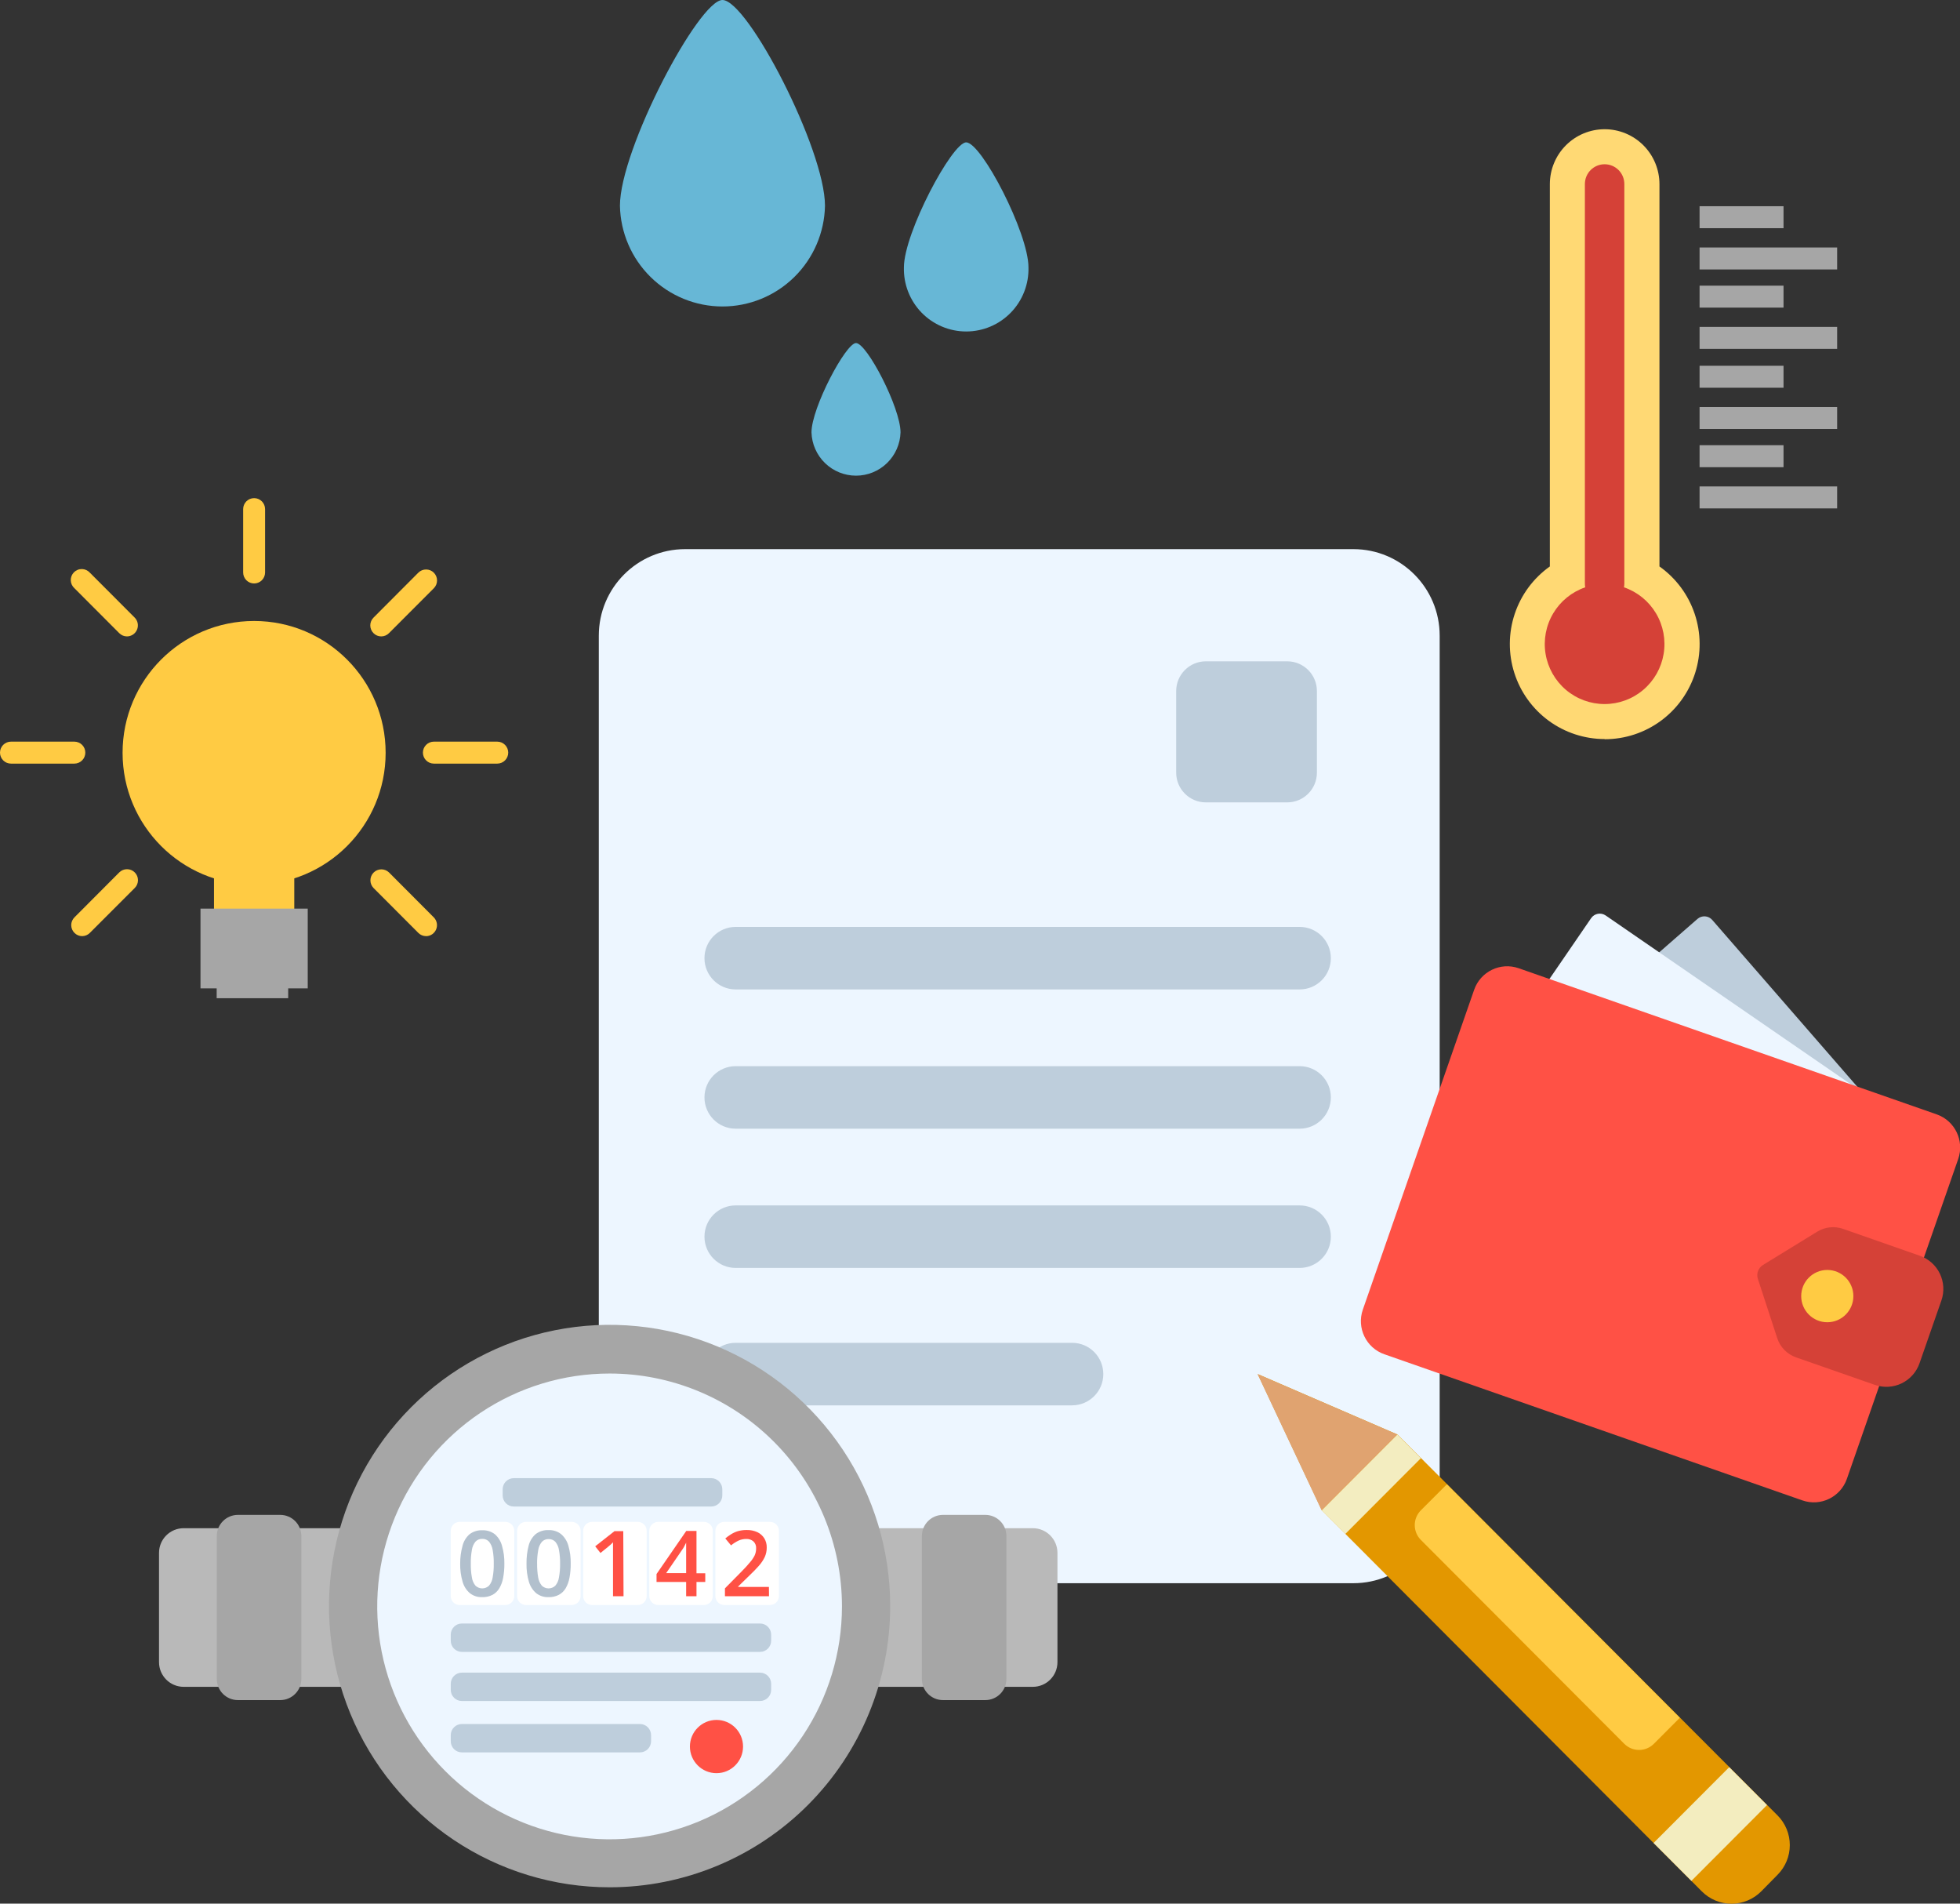 <svg width="207" height="201" viewBox="0 0 207 201" fill="none" xmlns="http://www.w3.org/2000/svg">
<rect x="0" y="0" width="207" height="201" fill="#333333" stroke="none"/>
<g clip-path="url(#clip0_799_3133)">
<path d="M201.966 121.43L180.835 97.134C180.434 96.672 179.735 96.624 179.274 97.026L169.014 105.985C168.554 106.387 168.506 107.088 168.907 107.549L190.037 131.846C190.439 132.307 191.138 132.355 191.599 131.953L201.858 122.994C202.319 122.592 202.367 121.892 201.966 121.43Z" fill="#BECEDC"/>
<path d="M196.089 114.912L169.58 96.663C169.076 96.316 168.387 96.444 168.041 96.949L160.335 108.188C159.989 108.693 160.117 109.383 160.621 109.73L187.13 127.979C187.634 128.325 188.323 128.197 188.669 127.693L196.375 116.454C196.721 115.949 196.593 115.258 196.089 114.912Z" fill="#EDF6FF"/>
<path d="M142.93 57.982H72.358C67.323 57.982 63.241 62.072 63.241 67.118V158.032C63.241 163.077 67.323 167.167 72.358 167.167H142.93C147.965 167.167 152.047 163.077 152.047 158.032V67.118C152.047 62.072 147.965 57.982 142.93 57.982Z" fill="#EDF6FF"/>
<path d="M137.257 97.869H77.697C75.876 97.869 74.4 99.347 74.4 101.171C74.4 102.994 75.876 104.472 77.697 104.472H137.257C139.078 104.472 140.554 102.994 140.554 101.171C140.554 99.347 139.078 97.869 137.257 97.869Z" fill="#BECEDC"/>
<path d="M137.257 112.573H77.697C75.876 112.573 74.4 114.05 74.4 115.874C74.4 117.697 75.876 119.175 77.697 119.175H137.257C139.078 119.175 140.554 117.697 140.554 115.874C140.554 114.05 139.078 112.573 137.257 112.573Z" fill="#BECEDC"/>
<path d="M137.257 127.276H77.697C75.876 127.276 74.4 128.754 74.4 130.577C74.4 132.4 75.876 133.878 77.697 133.878H137.257C139.078 133.878 140.554 132.4 140.554 130.577C140.554 128.754 139.078 127.276 137.257 127.276Z" fill="#BECEDC"/>
<path d="M113.226 141.784H77.697C75.876 141.784 74.4 143.262 74.4 145.085C74.4 146.908 75.876 148.386 77.697 148.386H113.226C115.047 148.386 116.523 146.908 116.523 145.085C116.523 143.262 115.047 141.784 113.226 141.784Z" fill="#BECEDC"/>
<path d="M135.947 69.827H127.354C125.622 69.827 124.219 71.234 124.219 72.968V81.579C124.219 83.314 125.622 84.721 127.354 84.721H135.947C137.679 84.721 139.082 83.314 139.082 81.579V72.968C139.082 71.234 137.679 69.827 135.947 69.827Z" fill="#BECEDC"/>
<path d="M179.732 199.705L139.605 159.47L132.835 145.087L147.592 151.467L187.738 191.693C188.562 192.524 189.025 193.648 189.025 194.82C189.025 195.992 188.562 197.116 187.738 197.947L186.02 199.692C185.609 200.108 185.12 200.439 184.581 200.665C184.041 200.891 183.463 201.008 182.879 201.01C182.294 201.011 181.715 200.896 181.175 200.673C180.635 200.449 180.144 200.12 179.732 199.705Z" fill="#E39700"/>
<path d="M182.627 186.59L174.638 194.595L178.632 198.597L186.621 190.592L182.627 186.59Z" fill="#F3EDBF"/>
<path d="M147.57 151.466L139.582 159.471L142.076 161.971L150.065 153.966L147.57 151.466Z" fill="#F3EDC0"/>
<path d="M152.811 156.719L150.061 159.47C149.647 159.885 149.415 160.448 149.415 161.034C149.415 161.62 149.647 162.183 150.061 162.597L171.545 184.126C171.96 184.54 172.521 184.772 173.106 184.772C173.691 184.772 174.252 184.54 174.666 184.126L177.412 181.374L152.811 156.719Z" fill="#FFCB43"/>
<path d="M139.577 159.466L147.569 151.462L132.812 145.083L139.577 159.466Z" fill="#E0A370"/>
<path d="M204.538 117.663L160.394 102.234C158.467 101.56 156.36 102.579 155.688 104.51L143.933 138.277C143.261 140.208 144.278 142.319 146.205 142.993L190.349 158.422C192.275 159.096 194.382 158.076 195.054 156.146L206.81 122.378C207.482 120.448 206.465 118.337 204.538 117.663Z" fill="#FF5145"/>
<path d="M186.2 133.562L191.928 130.045C192.332 129.798 192.786 129.643 193.257 129.593C193.727 129.542 194.204 129.597 194.651 129.753L202.763 132.593C203.688 132.918 204.447 133.597 204.873 134.481C205.299 135.366 205.358 136.383 205.037 137.311L202.721 143.955C202.396 144.88 201.719 145.638 200.837 146.064C199.956 146.49 198.942 146.549 198.017 146.229L189.682 143.32C189.217 143.157 188.796 142.889 188.452 142.537C188.107 142.184 187.848 141.757 187.696 141.287L185.654 135.038C185.565 134.766 185.57 134.472 185.669 134.204C185.769 133.936 185.956 133.71 186.2 133.562Z" fill="#D54137"/>
<path d="M192.984 139.613C194.506 139.613 195.739 138.377 195.739 136.852C195.739 135.327 194.506 134.091 192.984 134.091C191.462 134.091 190.229 135.327 190.229 136.852C190.229 138.377 191.462 139.613 192.984 139.613Z" fill="#FFCB43"/>
<path d="M169.476 78.035C167.35 78.035 165.279 77.358 163.563 76.102C161.847 74.845 160.574 73.074 159.929 71.044C159.284 69.015 159.3 66.833 159.975 64.813C160.65 62.793 161.949 61.041 163.683 59.81V19.445C163.683 17.907 164.293 16.432 165.378 15.344C166.464 14.256 167.936 13.645 169.471 13.645C171.006 13.645 172.478 14.256 173.564 15.344C174.649 16.432 175.259 17.907 175.259 19.445V59.81C176.997 61.039 178.3 62.791 178.978 64.812C179.657 66.833 179.675 69.018 179.032 71.05C178.388 73.083 177.115 74.857 175.398 76.116C173.681 77.375 171.608 78.053 169.48 78.053L169.476 78.035Z" fill="#FFD974"/>
<path d="M171.513 62.009C171.535 61.891 171.547 61.772 171.55 61.652V19.431C171.55 18.877 171.331 18.346 170.94 17.954C170.549 17.563 170.019 17.343 169.466 17.343C168.914 17.343 168.384 17.563 167.993 17.954C167.602 18.346 167.383 18.877 167.383 19.431V61.652C167.383 61.773 167.396 61.895 167.42 62.014C166.004 62.499 164.806 63.472 164.039 64.76C163.272 66.048 162.986 67.566 163.232 69.045C163.477 70.524 164.239 71.868 165.38 72.838C166.522 73.807 167.97 74.339 169.466 74.339C170.963 74.339 172.411 73.807 173.552 72.838C174.694 71.868 175.456 70.524 175.701 69.045C175.947 67.566 175.661 66.048 174.894 64.76C174.127 63.472 172.929 62.499 171.513 62.014V62.009Z" fill="#D54137"/>
<path d="M188.363 21.774H179.496V24.094H188.363V21.774Z" fill="#A6A6A6"/>
<path d="M194.026 26.131H179.496V28.451H194.026V26.131Z" fill="#A6A6A6"/>
<path d="M188.363 30.163H179.496V32.482H188.363V30.163Z" fill="#A6A6A6"/>
<path d="M194.026 34.515H179.496V36.834H194.026V34.515Z" fill="#A6A6A6"/>
<path d="M188.363 38.621H179.496V40.94H188.363V38.621Z" fill="#A6A6A6"/>
<path d="M194.026 42.973H179.496V45.292H194.026V42.973Z" fill="#A6A6A6"/>
<path d="M188.363 47.009H179.496V49.329H188.363V47.009Z" fill="#A6A6A6"/>
<path d="M194.026 51.361H179.496V53.681H194.026V51.361Z" fill="#A6A6A6"/>
<path d="M65.473 21.732C65.473 15.742 73.808 0 76.299 0C78.952 0 87.129 15.742 87.129 21.732C87.071 24.571 85.904 27.274 83.88 29.26C81.856 31.247 79.135 32.36 76.301 32.36C73.468 32.36 70.747 31.247 68.723 29.26C66.698 27.274 65.532 24.571 65.473 21.732Z" fill="#67B7D6"/>
<path d="M95.464 28.232C95.464 24.595 100.558 15.033 102.039 15.033C103.651 15.033 108.619 24.595 108.619 28.232C108.642 29.113 108.489 29.988 108.169 30.809C107.849 31.629 107.369 32.376 106.756 33.007C106.142 33.638 105.409 34.139 104.6 34.481C103.79 34.824 102.92 35 102.042 35C101.163 35 100.293 34.824 99.483 34.481C98.674 34.139 97.941 33.638 97.328 33.007C96.715 32.376 96.234 31.629 95.914 30.809C95.594 29.988 95.441 29.113 95.464 28.232Z" fill="#67B7D6"/>
<path d="M85.703 45.659C85.703 43.056 89.329 36.222 90.403 36.222C91.556 36.222 95.107 43.056 95.107 45.659C95.069 46.883 94.557 48.044 93.679 48.896C92.802 49.748 91.627 50.225 90.405 50.225C89.183 50.225 88.009 49.748 87.131 48.896C86.254 48.044 85.742 46.883 85.703 45.659Z" fill="#67B7D6"/>
<path d="M26.837 93.406C34.509 93.406 40.728 87.174 40.728 79.487C40.728 71.8 34.509 65.568 26.837 65.568C19.166 65.568 12.946 71.8 12.946 79.487C12.946 87.174 19.166 93.406 26.837 93.406Z" fill="#FFCB43"/>
<path d="M31.079 91.8H22.601V96.584H31.079V91.8Z" fill="#FFCB43"/>
<path d="M30.435 100.616H22.883V105.399H30.435V100.616Z" fill="#A6A6A6"/>
<path d="M32.501 95.939H21.175V104.36H32.501V95.939Z" fill="#A6A6A6"/>
<path d="M7.853 80.628H1.158C0.851 80.628 0.556 80.506 0.339 80.288C0.122 80.071 0 79.776 0 79.468C0 79.161 0.122 78.866 0.339 78.648C0.556 78.431 0.851 78.308 1.158 78.308H7.853C8.16 78.308 8.455 78.431 8.672 78.648C8.889 78.866 9.011 79.161 9.011 79.468C9.011 79.776 8.889 80.071 8.672 80.288C8.455 80.506 8.16 80.628 7.853 80.628Z" fill="#FFCB43"/>
<path d="M8.677 98.844C8.525 98.844 8.375 98.813 8.235 98.754C8.095 98.695 7.968 98.609 7.862 98.5C7.754 98.393 7.669 98.265 7.611 98.125C7.552 97.984 7.522 97.834 7.522 97.681C7.522 97.529 7.552 97.379 7.611 97.238C7.669 97.097 7.754 96.97 7.862 96.862L12.594 92.116C12.812 91.898 13.107 91.776 13.414 91.776C13.721 91.776 14.016 91.898 14.233 92.116C14.451 92.334 14.573 92.629 14.573 92.937C14.573 93.245 14.451 93.541 14.233 93.758L9.492 98.5C9.276 98.718 8.983 98.842 8.677 98.844Z" fill="#FFCB43"/>
<path d="M44.998 98.844C44.845 98.843 44.694 98.813 44.554 98.754C44.413 98.695 44.285 98.609 44.178 98.5L39.446 93.758C39.235 93.54 39.117 93.247 39.12 92.943C39.122 92.639 39.243 92.348 39.458 92.132C39.672 91.917 39.962 91.795 40.266 91.792C40.569 91.788 40.862 91.905 41.08 92.116L45.817 96.867C45.977 97.03 46.086 97.237 46.129 97.461C46.173 97.686 46.15 97.918 46.062 98.13C45.975 98.341 45.827 98.522 45.638 98.65C45.449 98.777 45.226 98.846 44.998 98.848V98.844Z" fill="#FFCB43"/>
<path d="M52.518 80.628H45.822C45.515 80.628 45.221 80.506 45.004 80.288C44.786 80.071 44.665 79.776 44.665 79.468C44.665 79.161 44.786 78.866 45.004 78.648C45.221 78.431 45.515 78.308 45.822 78.308H52.518C52.825 78.308 53.119 78.431 53.336 78.648C53.553 78.866 53.675 79.161 53.675 79.468C53.675 79.776 53.553 80.071 53.336 80.288C53.119 80.506 52.825 80.628 52.518 80.628Z" fill="#FFCB43"/>
<path d="M40.261 67.196C40.109 67.196 39.959 67.166 39.819 67.107C39.679 67.048 39.552 66.962 39.446 66.853C39.339 66.746 39.253 66.618 39.195 66.478C39.136 66.337 39.106 66.186 39.106 66.034C39.106 65.882 39.136 65.731 39.195 65.591C39.253 65.45 39.339 65.323 39.446 65.215L44.178 60.469C44.396 60.251 44.691 60.129 44.998 60.129C45.305 60.129 45.6 60.251 45.818 60.469C46.035 60.687 46.157 60.982 46.157 61.29C46.157 61.598 46.035 61.894 45.818 62.111L41.081 66.853C40.973 66.962 40.846 67.048 40.705 67.107C40.564 67.165 40.413 67.196 40.261 67.196Z" fill="#FFCB43"/>
<path d="M26.838 61.606C26.531 61.606 26.236 61.483 26.019 61.266C25.802 61.048 25.68 60.753 25.68 60.446V53.755C25.68 53.448 25.802 53.153 26.019 52.935C26.236 52.718 26.531 52.596 26.838 52.596C27.145 52.596 27.439 52.718 27.656 52.935C27.873 53.153 27.995 53.448 27.995 53.755V60.464C27.991 60.769 27.866 61.059 27.65 61.273C27.433 61.486 27.142 61.606 26.838 61.606Z" fill="#FFCB43"/>
<path d="M13.414 67.196C13.261 67.196 13.111 67.165 12.97 67.107C12.829 67.048 12.702 66.962 12.594 66.853L7.862 62.111C7.744 62.007 7.649 61.879 7.583 61.736C7.516 61.593 7.479 61.438 7.474 61.28C7.469 61.122 7.497 60.965 7.554 60.819C7.612 60.672 7.699 60.538 7.81 60.426C7.921 60.315 8.054 60.227 8.2 60.168C8.346 60.109 8.503 60.081 8.66 60.085C8.818 60.089 8.973 60.125 9.116 60.191C9.259 60.257 9.387 60.352 9.492 60.469L14.229 65.215C14.389 65.378 14.498 65.585 14.541 65.809C14.585 66.034 14.561 66.266 14.474 66.478C14.386 66.689 14.239 66.87 14.05 66.998C13.86 67.126 13.638 67.195 13.409 67.196H13.414Z" fill="#FFCB43"/>
<path d="M109.077 161.359H19.397C17.959 161.359 16.794 162.526 16.794 163.966V175.5C16.794 176.94 17.959 178.108 19.397 178.108H109.077C110.515 178.108 111.68 176.94 111.68 175.5V163.966C111.68 162.526 110.515 161.359 109.077 161.359Z" fill="#B9B9B9"/>
<path d="M29.597 159.953H25.124C23.894 159.953 22.897 160.952 22.897 162.185V177.277C22.897 178.51 23.894 179.509 25.124 179.509H29.597C30.827 179.509 31.824 178.51 31.824 177.277V162.185C31.824 160.952 30.827 159.953 29.597 159.953Z" fill="#A6A6A6"/>
<path d="M104.062 159.953H99.59C98.359 159.953 97.362 160.952 97.362 162.185V177.277C97.362 178.51 98.359 179.509 99.59 179.509H104.062C105.292 179.509 106.29 178.51 106.29 177.277V162.185C106.29 160.952 105.292 159.953 104.062 159.953Z" fill="#A6A6A6"/>
<path d="M64.381 196.722C79.33 196.722 91.45 184.579 91.45 169.599C91.45 154.619 79.33 142.475 64.381 142.475C49.431 142.475 37.312 154.619 37.312 169.599C37.312 184.579 49.431 196.722 64.381 196.722Z" fill="#EDF6FF"/>
<path d="M64.38 199.274C58.519 199.274 52.79 197.533 47.916 194.27C43.043 191.007 39.245 186.369 37.002 180.944C34.759 175.518 34.172 169.547 35.316 163.787C36.459 158.027 39.281 152.736 43.426 148.583C47.57 144.431 52.85 141.603 58.599 140.457C64.347 139.311 70.306 139.899 75.721 142.147C81.136 144.394 85.764 148.2 89.02 153.083C92.277 157.966 94.015 163.707 94.015 169.58C94.015 177.455 90.892 185.008 85.335 190.577C79.778 196.146 72.24 199.274 64.38 199.274ZM64.38 145.027C59.527 145.027 54.782 146.469 50.746 149.171C46.711 151.873 43.565 155.714 41.708 160.207C39.85 164.7 39.364 169.645 40.311 174.415C41.258 179.185 43.595 183.566 47.027 187.005C50.459 190.444 54.832 192.786 59.593 193.735C64.353 194.684 69.287 194.197 73.772 192.336C78.256 190.475 82.089 187.323 84.785 183.279C87.482 179.235 88.921 174.481 88.921 169.617C88.921 163.096 86.336 156.841 81.733 152.229C77.131 147.618 70.889 145.027 64.38 145.027Z" fill="#A6A6A6"/>
<path d="M75.109 156.074H54.263C53.614 156.074 53.087 156.602 53.087 157.252V157.893C53.087 158.544 53.614 159.071 54.263 159.071H75.109C75.758 159.071 76.285 158.544 76.285 157.893V157.252C76.285 156.602 75.758 156.074 75.109 156.074Z" fill="#BECEDC"/>
<path d="M80.267 171.422H48.781C48.131 171.422 47.605 171.95 47.605 172.601V173.241C47.605 173.892 48.131 174.419 48.781 174.419H80.267C80.917 174.419 81.443 173.892 81.443 173.241V172.601C81.443 171.95 80.917 171.422 80.267 171.422Z" fill="#BECEDC"/>
<path d="M80.267 176.609H48.781C48.131 176.609 47.605 177.137 47.605 177.788V178.428C47.605 179.079 48.131 179.606 48.781 179.606H80.267C80.917 179.606 81.443 179.079 81.443 178.428V177.788C81.443 177.137 80.917 176.609 80.267 176.609Z" fill="#BECEDC"/>
<path d="M67.585 182.033H48.781C48.131 182.033 47.605 182.561 47.605 183.211V183.852C47.605 184.503 48.131 185.03 48.781 185.03H67.585C68.234 185.03 68.761 184.503 68.761 183.852V183.211C68.761 182.561 68.234 182.033 67.585 182.033Z" fill="#BECEDC"/>
<path d="M75.669 187.225C77.219 187.225 78.475 185.966 78.475 184.413C78.475 182.86 77.219 181.602 75.669 181.602C74.12 181.602 72.863 182.86 72.863 184.413C72.863 185.966 74.12 187.225 75.669 187.225Z" fill="#FF5145"/>
<path d="M53.369 160.69H48.549C48.027 160.69 47.605 161.114 47.605 161.637V168.522C47.605 169.045 48.027 169.469 48.549 169.469H53.369C53.891 169.469 54.314 169.045 54.314 168.522V161.637C54.314 161.114 53.891 160.69 53.369 160.69Z" fill="white"/>
<path d="M53.268 165.103C53.273 165.602 53.23 166.101 53.138 166.592C53.072 166.983 52.935 167.359 52.735 167.701C52.563 167.995 52.313 168.236 52.013 168.397C51.678 168.567 51.305 168.65 50.929 168.638C50.456 168.659 49.992 168.509 49.619 168.216C49.25 167.897 48.984 167.476 48.855 167.005C48.674 166.388 48.589 165.746 48.6 165.103C48.596 164.465 48.68 163.829 48.85 163.215C48.967 162.744 49.224 162.32 49.586 161.999C49.977 161.703 50.459 161.554 50.948 161.577C51.423 161.558 51.891 161.707 52.267 161.999C52.632 162.321 52.893 162.744 53.017 163.215C53.195 163.828 53.279 164.464 53.268 165.103ZM49.721 165.103C49.712 165.59 49.751 166.076 49.837 166.555C49.881 166.875 50.013 167.177 50.216 167.427C50.409 167.611 50.665 167.714 50.932 167.714C51.198 167.714 51.454 167.611 51.647 167.427C51.851 167.178 51.984 166.878 52.031 166.56C52.117 166.079 52.156 165.591 52.147 165.103C52.156 164.618 52.117 164.133 52.031 163.655C51.982 163.334 51.849 163.032 51.647 162.778C51.556 162.681 51.444 162.604 51.32 162.553C51.196 162.503 51.063 162.48 50.929 162.486C50.796 162.481 50.664 162.504 50.541 162.554C50.418 162.605 50.307 162.681 50.216 162.778C50.013 163.031 49.881 163.334 49.837 163.655C49.751 164.133 49.712 164.618 49.721 165.103Z" fill="#B2C0CD"/>
<path d="M60.375 160.69H55.555C55.033 160.69 54.61 161.114 54.61 161.637V168.522C54.61 169.045 55.033 169.469 55.555 169.469H60.375C60.897 169.469 61.32 169.045 61.32 168.522V161.637C61.32 161.114 60.897 160.69 60.375 160.69Z" fill="white"/>
<path d="M60.273 165.103C60.279 165.602 60.236 166.101 60.144 166.592C60.075 166.983 59.939 167.358 59.741 167.701C59.567 167.996 59.316 168.237 59.014 168.397C58.68 168.567 58.309 168.65 57.935 168.638C57.462 168.659 56.997 168.509 56.624 168.216C56.256 167.896 55.989 167.475 55.856 167.005C55.677 166.387 55.593 165.746 55.606 165.103C55.595 164.46 55.671 163.818 55.833 163.196C55.951 162.725 56.209 162.301 56.574 161.98C56.964 161.685 57.446 161.535 57.935 161.558C58.411 161.539 58.878 161.688 59.255 161.98C59.624 162.3 59.891 162.721 60.023 163.191C60.203 163.812 60.287 164.457 60.273 165.103ZM56.726 165.103C56.719 165.589 56.756 166.075 56.837 166.555C56.886 166.875 57.018 167.176 57.222 167.427C57.413 167.612 57.669 167.715 57.935 167.715C58.201 167.715 58.456 167.612 58.648 167.427C58.856 167.181 58.989 166.88 59.032 166.56C59.12 166.079 59.16 165.591 59.153 165.103C59.16 164.625 59.121 164.148 59.037 163.679C58.992 163.357 58.861 163.054 58.657 162.802C58.566 162.704 58.454 162.627 58.33 162.577C58.206 162.526 58.073 162.503 57.94 162.509C57.807 162.504 57.674 162.527 57.551 162.578C57.428 162.628 57.317 162.704 57.226 162.802C57.021 163.054 56.888 163.357 56.842 163.679C56.759 164.149 56.718 164.625 56.722 165.103H56.726Z" fill="#B2C0CD"/>
<path d="M67.353 160.69H62.533C62.011 160.69 61.588 161.114 61.588 161.637V168.522C61.588 169.045 62.011 169.469 62.533 169.469H67.353C67.875 169.469 68.298 169.045 68.298 168.522V161.637C68.298 161.114 67.875 160.69 67.353 160.69Z" fill="white"/>
<path d="M65.853 168.545H64.742V164.142C64.742 163.994 64.742 163.845 64.742 163.678C64.742 163.511 64.742 163.391 64.742 163.247C64.742 163.103 64.742 162.973 64.742 162.848C64.668 162.93 64.589 163.007 64.506 163.08C64.413 163.163 64.311 163.252 64.2 163.34L63.417 163.975L62.862 163.27L64.899 161.669H65.825L65.853 168.545Z" fill="#FF5145"/>
<path d="M74.336 160.69H69.515C68.994 160.69 68.571 161.114 68.571 161.637V168.522C68.571 169.045 68.994 169.469 69.515 169.469H74.336C74.857 169.469 75.28 169.045 75.28 168.522V161.637C75.28 161.114 74.857 160.69 74.336 160.69Z" fill="white"/>
<path d="M74.484 167.033H73.558V168.545H72.465V167.033H69.339V166.198L72.479 161.646H73.558V166.119H74.484V167.033ZM72.465 166.105V164.398C72.465 164.254 72.465 164.11 72.465 163.966V163.549C72.465 163.409 72.465 163.284 72.465 163.173C72.465 163.061 72.465 162.964 72.465 162.885C72.406 163.015 72.341 163.145 72.27 163.275C72.201 163.403 72.124 163.527 72.039 163.646L70.353 166.105H72.465Z" fill="#FF5145"/>
<path d="M81.319 160.69H76.498C75.977 160.69 75.554 161.114 75.554 161.637V168.522C75.554 169.045 75.977 169.469 76.498 169.469H81.319C81.84 169.469 82.263 169.045 82.263 168.522V161.637C82.263 161.114 81.84 160.69 81.319 160.69Z" fill="white"/>
<path d="M81.216 168.545H76.563V167.71L78.346 165.905C78.688 165.553 78.971 165.251 79.193 164.977C79.39 164.757 79.558 164.512 79.693 164.249C79.802 164.015 79.857 163.76 79.855 163.502C79.867 163.363 79.847 163.224 79.797 163.093C79.748 162.963 79.669 162.846 79.568 162.75C79.358 162.572 79.088 162.481 78.813 162.495C78.529 162.493 78.248 162.553 77.989 162.672C77.709 162.806 77.446 162.974 77.207 163.173L76.6 162.44C76.792 162.277 76.996 162.13 77.211 161.999C77.438 161.857 77.682 161.746 77.938 161.669C78.24 161.586 78.552 161.545 78.864 161.549C79.254 161.54 79.64 161.619 79.994 161.781C80.293 161.924 80.545 162.149 80.721 162.43C80.895 162.721 80.984 163.056 80.976 163.395C80.981 163.749 80.907 164.1 80.758 164.421C80.593 164.758 80.381 165.071 80.128 165.349C79.855 165.66 79.531 165.989 79.156 166.346L77.966 167.506V167.557H81.207L81.216 168.545Z" fill="#FF5145"/>
</g>
<defs>
<clipPath id="clip0_799_3133">
<rect width="207" height="201" fill="white"/>
</clipPath>
</defs>
</svg>
